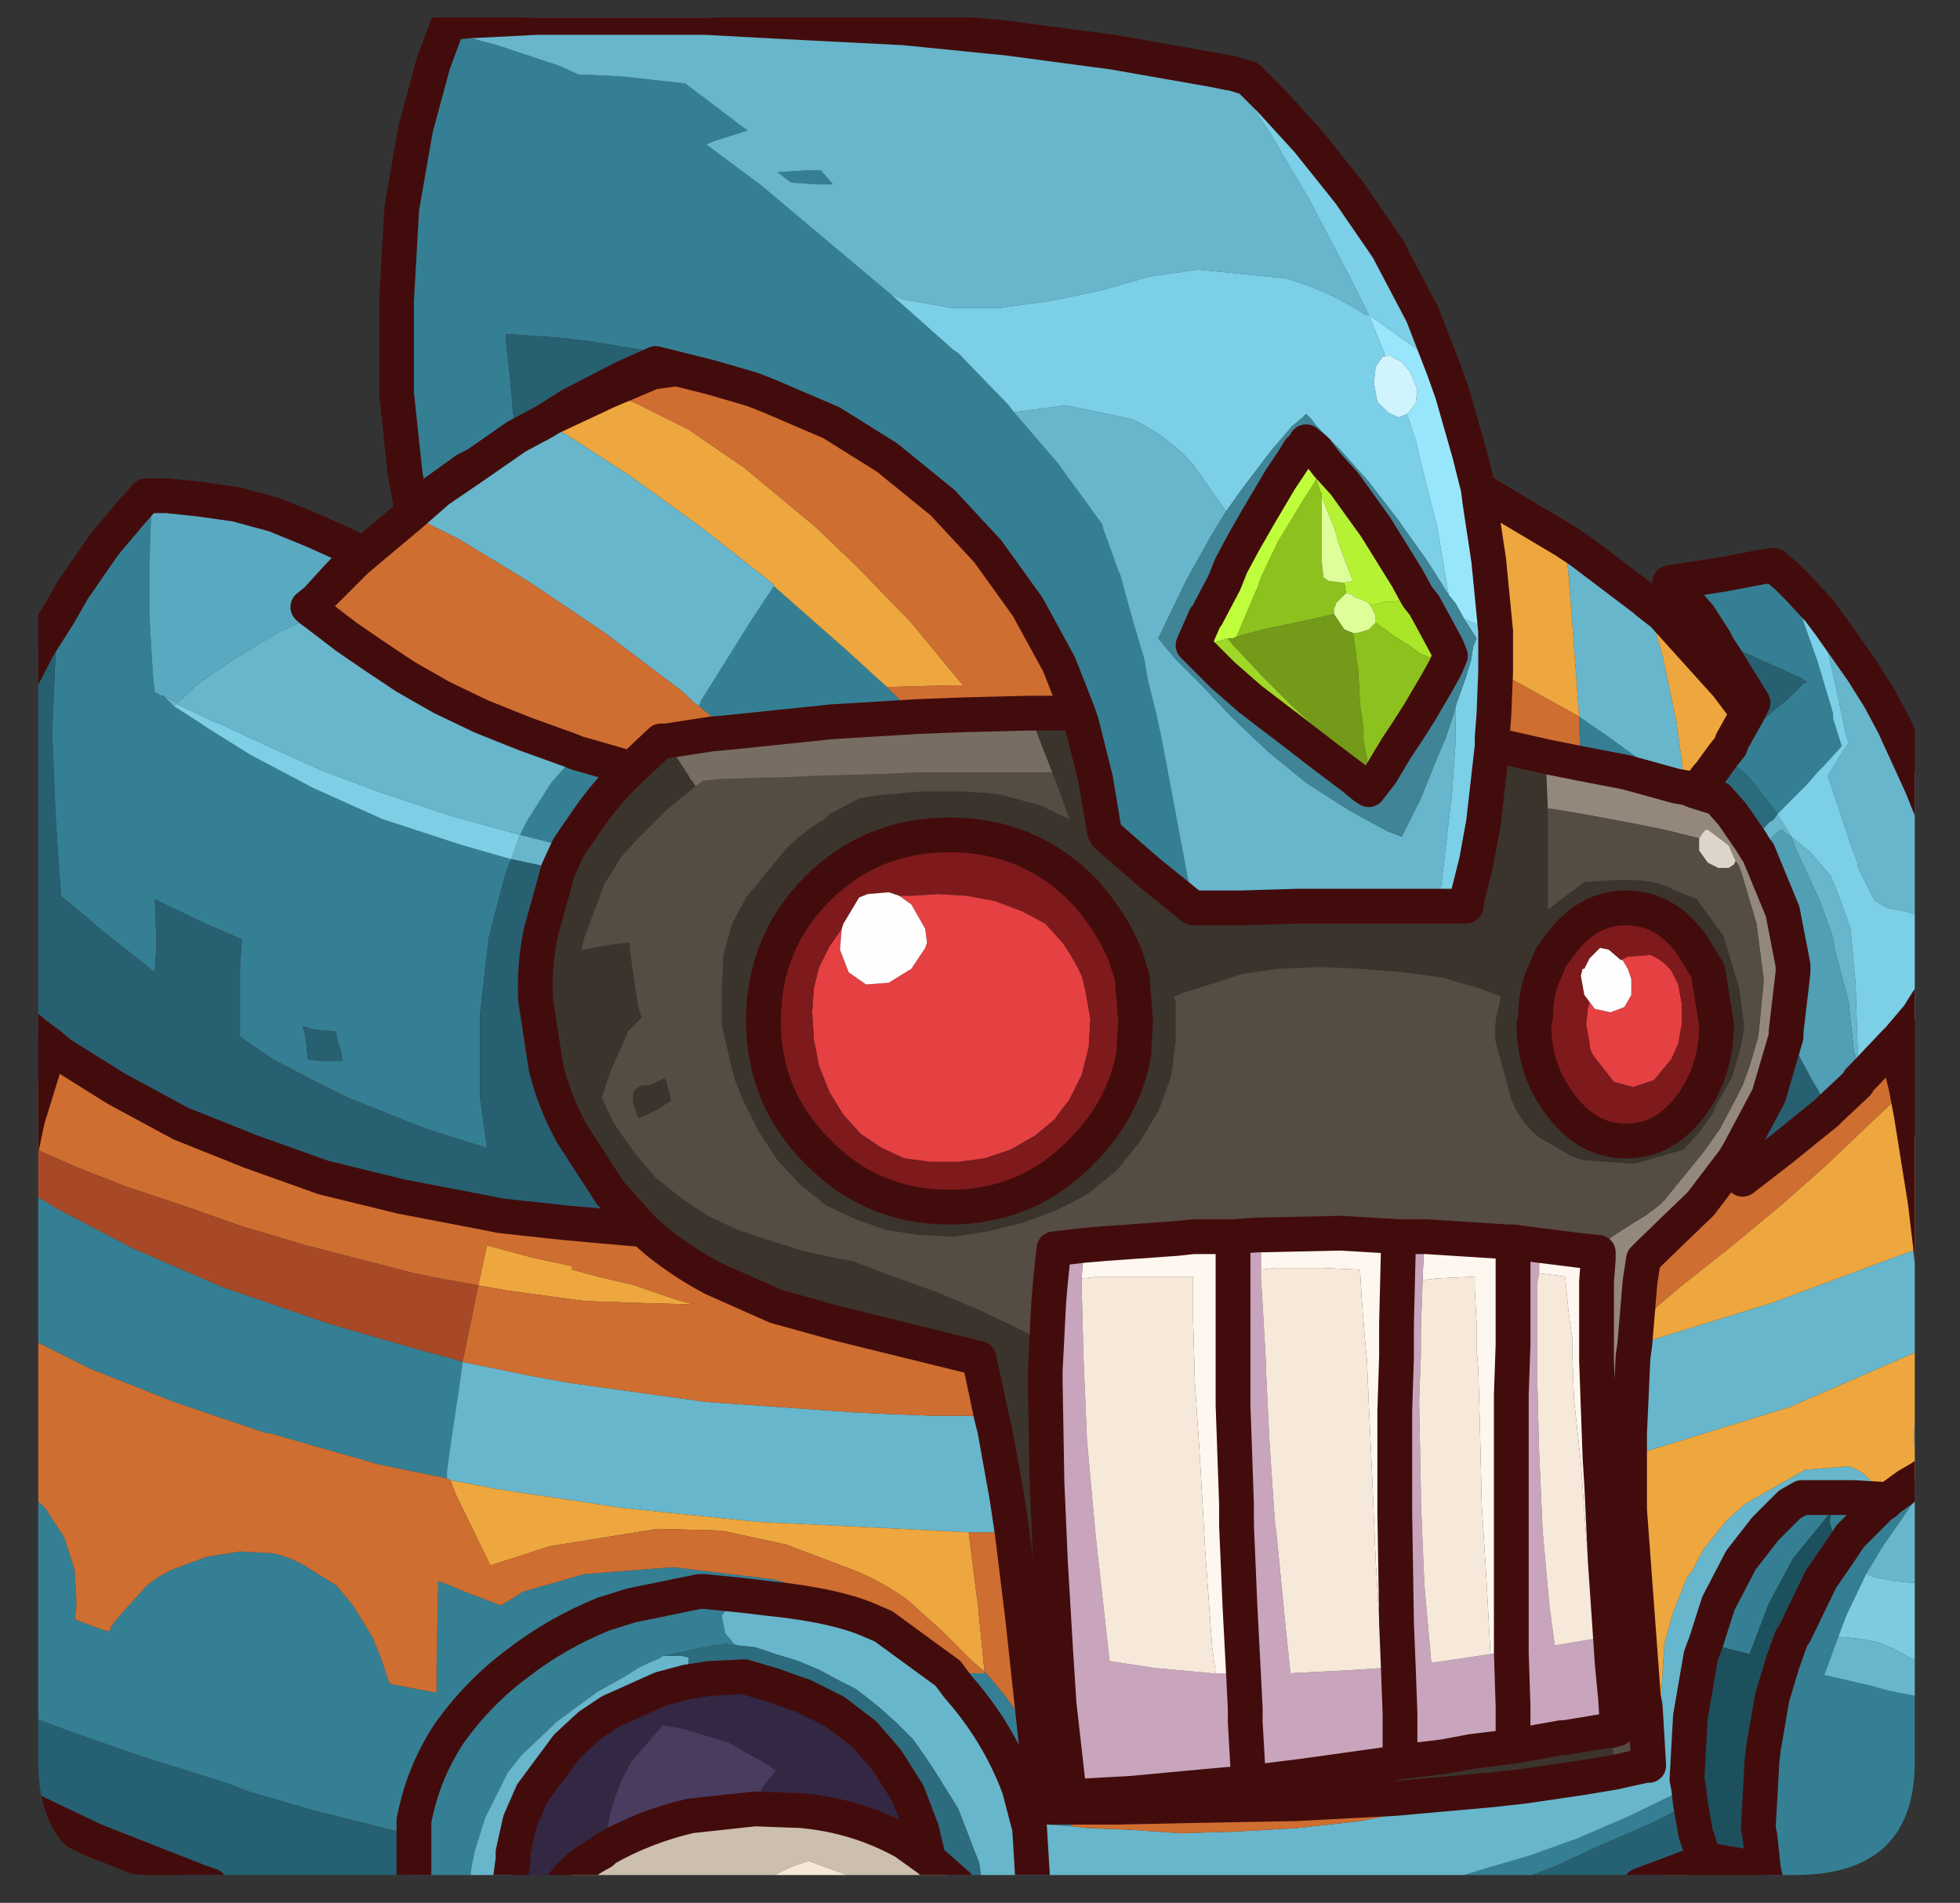 <?xml version="1.0" encoding="UTF-8" standalone="no"?>
<svg xmlns:ffdec="https://www.free-decompiler.com/flash" xmlns:xlink="http://www.w3.org/1999/xlink" ffdec:objectType="frame" height="54.7px" width="56.35px" xmlns="http://www.w3.org/2000/svg">
  <rect width="100%" height="100%" fill="#333333" stroke="none"/>
  <g transform="matrix(1.0, 0.0, 0.0, 1.0, 1.1, 0.5)">
    <clipPath id="clipPath0" transform="matrix(1.0, 0.0, 0.0, 1.0, 0.0, 0.0)">
      <path d="M50.5 0.0 Q53.95 0.0 53.95 3.3 L53.95 50.15 Q53.95 53.4 50.5 53.4 L3.3 53.4 Q0.0 53.4 0.0 50.15 L0.0 3.3 Q0.0 0.0 3.3 0.0 L50.5 0.0" fill="#000000" fill-rule="evenodd" stroke="none"/>
    </clipPath>
    <g clip-path="url(#clipPath0)">
      <use ffdec:characterId="2" height="54.7" transform="matrix(1.0, 0.0, 0.0, 1.0, -1.1, -0.5)" width="56.35" xlink:href="#shape1"/>
    </g>
    <use ffdec:characterId="3" height="53.4" transform="matrix(1.0, 0.0, 0.0, 1.0, 0.0, 0.0)" width="53.95" xlink:href="#shape2"/>
  </g>
  <defs>
    <g id="shape1" transform="matrix(1.0, 0.0, 0.0, 1.0, 1.1, 0.5)">
      <path d="M26.45 53.7 L24.05 53.7 23.95 53.65 22.15 53.0 Q21.6 53.15 21.1 53.45 L20.75 53.7 15.05 53.7 Q15.5 53.1 16.2 52.75 L16.3 52.65 Q17.45 52.0 18.75 51.7 L20.6 51.5 21.95 51.55 Q23.55 51.7 24.9 52.45 L25.6 52.95 26.45 53.7" fill="#cdc0af" fill-rule="evenodd" stroke="none"/>
      <path d="M24.05 53.7 L20.75 53.7 21.1 53.45 Q21.6 53.15 22.15 53.0 L23.95 53.65 24.05 53.7" fill="#f6e9d9" fill-rule="evenodd" stroke="none"/>
      <path d="M48.45 21.2 L48.65 20.95 48.7 20.85 49.4 20.35 50.05 19.8 50.3 19.6 50.75 19.15 50.85 19.1 50.7 19.0 49.15 18.3 48.2 17.9 47.75 17.2 47.05 16.4 46.9 16.25 48.5 16.0 49.55 15.8 49.9 15.75 50.3 16.1 50.6 16.95 51.15 18.5 51.6 20.0 51.6 20.15 51.85 20.95 51.35 21.5 51.15 21.7 50.85 22.05 50.6 22.3 50.0 22.9 49.9 22.75 49.2 21.85 48.5 21.25 48.45 21.2 M44.3 20.1 L45.1 20.65 47.1 22.1 45.65 21.7 44.35 21.45 44.3 20.3 44.3 20.1 M54.75 48.4 L54.75 49.65 54.55 51.25 54.65 52.95 54.75 53.35 54.75 53.7 49.7 53.7 49.7 53.65 49.6 53.25 49.5 52.3 49.45 52.05 49.55 50.25 49.55 50.2 49.6 49.75 49.85 48.3 50.15 47.3 50.4 46.6 50.5 46.45 51.25 44.9 51.8 44.1 51.75 44.05 51.5 43.25 51.55 42.95 50.45 44.3 49.75 45.6 49.2 47.05 48.6 46.9 47.95 46.7 48.3 45.6 48.95 44.35 49.65 43.45 50.35 42.75 50.7 42.55 51.65 42.55 51.6 42.6 51.55 42.95 51.85 42.55 52.2 42.55 53.05 42.6 53.2 42.6 53.75 42.2 54.1 42.0 Q54.3 41.85 54.45 41.8 L54.75 41.7 54.2 42.3 54.15 42.4 54.0 42.55 53.0 44.0 52.55 44.75 52.0 45.9 51.75 46.55 51.35 47.65 52.65 47.95 53.2 48.1 54.45 48.35 54.75 48.4 M42.1 53.7 L38.3 53.7 39.6 53.55 41.0 53.4 41.65 53.2 42.85 52.85 44.25 52.35 45.75 51.7 47.3 50.95 47.45 50.9 47.5 51.35 46.4 51.9 44.9 52.55 43.6 53.15 42.55 53.55 42.1 53.7 M12.4 53.7 L10.8 53.7 10.8 52.3 10.8 51.85 Q11.05 50.5 11.8 49.35 12.65 48.15 13.8 47.3 14.9 46.45 16.25 45.9 L17.05 45.65 19.0 45.25 19.1 45.25 19.15 45.25 19.1 45.25 19.0 45.25 17.05 45.65 16.25 45.9 Q14.9 46.45 13.8 47.3 12.65 48.15 11.8 49.35 11.05 50.5 10.8 51.85 L10.8 52.3 10.75 52.25 7.95 51.55 6.05 51.0 5.4 50.75 3.0 50.0 0.85 49.25 -0.6 48.7 -0.6 42.1 -0.55 42.15 0.2 42.85 0.75 43.7 1.05 44.65 1.1 45.6 1.05 46.05 1.85 46.35 2.05 46.4 2.1 46.25 2.25 46.05 3.1 45.1 Q3.45 44.8 3.9 44.6 L4.85 44.25 5.8 44.1 6.75 44.15 Q7.2 44.25 7.65 44.5 L8.45 45.0 8.55 45.05 9.05 45.65 9.6 46.55 9.85 47.15 10.1 47.9 10.6 48.0 11.4 48.15 11.45 48.15 11.45 47.85 11.45 47.4 11.5 44.95 11.9 45.1 12.25 45.25 13.3 45.65 13.95 45.25 15.7 44.75 18.25 44.55 21.15 44.9 22.55 45.3 23.8 45.95 24.3 46.25 23.95 46.1 Q22.95 45.65 21.0 45.45 L20.15 45.35 19.15 45.25 20.1 45.4 20.2 45.4 21.35 45.55 19.9 45.6 19.65 45.95 19.75 46.45 20.0 46.75 20.1 46.8 20.0 46.8 19.8 46.75 19.4 46.8 18.9 46.9 18.45 47.0 18.0 47.1 17.95 47.1 17.9 47.15 17.8 47.2 17.55 47.3 17.25 47.45 16.85 47.7 16.05 48.15 14.9 49.0 13.9 49.95 13.5 50.45 12.85 51.75 12.55 52.7 12.45 53.2 12.4 53.7 M-0.6 37.8 L-0.6 33.55 0.55 34.25 2.75 35.4 5.3 36.5 8.35 37.55 10.95 38.3 11.7 38.5 12.2 38.65 12.1 39.4 11.85 41.05 11.75 41.8 11.75 42.0 9.8 41.6 6.65 40.7 6.55 40.7 3.9 39.8 1.5 38.85 -0.6 37.8 M0.6 17.15 L1.0 16.45 1.9 15.15 2.7 14.2 3.1 13.75 3.3 13.75 3.25 14.1 3.2 15.6 3.2 17.3 3.3 18.95 3.35 19.35 3.35 19.4 3.55 19.5 3.6 19.5 3.9 19.8 4.6 20.25 4.9 20.45 6.1 21.2 7.9 22.15 9.9 23.05 12.2 23.8 13.6 24.2 13.45 24.55 12.95 26.45 12.7 28.65 12.7 31.05 12.9 32.5 11.15 31.95 8.9 31.05 7.8 30.5 6.75 29.95 5.8 29.3 5.8 28.75 5.8 28.35 5.8 27.35 5.85 26.55 5.85 26.5 4.8 26.05 3.35 25.35 3.4 26.65 3.35 27.45 3.1 27.25 1.65 26.1 1.55 26.0 0.65 25.25 0.65 25.2 0.5 23.0 0.4 20.55 0.5 18.25 0.6 17.15 M12.6 12.85 L12.3 13.0 11.05 13.9 10.75 14.2 10.55 13.15 10.3 10.8 10.3 8.15 10.45 5.5 10.85 3.2 11.35 1.35 11.7 0.4 13.2 0.8 15.0 1.4 15.55 1.65 15.85 1.65 16.8 1.7 18.6 1.9 19.2 2.35 20.25 3.15 20.4 3.25 19.45 3.55 19.2 3.65 20.75 4.8 24.5 7.95 26.3 9.55 26.45 9.65 27.9 11.15 28.05 11.35 29.3 12.8 30.5 14.45 30.6 14.6 30.6 14.65 31.05 15.9 31.1 16.0 31.5 17.45 31.8 18.45 31.85 18.75 31.9 19.05 32.15 20.05 32.3 20.75 32.45 21.55 33.2 25.55 33.2 25.6 31.9 24.55 30.7 23.5 30.65 23.4 30.4 21.9 30.0 20.3 29.9 20.0 29.35 18.6 28.45 16.95 27.3 15.35 26.0 13.95 24.4 12.65 22.8 11.65 21.05 10.9 20.55 10.7 20.6 10.5 20.65 10.35 20.5 10.35 19.6 10.05 19.2 9.95 18.65 9.8 17.65 9.6 16.7 9.45 15.8 9.3 14.9 9.2 14.15 9.15 13.5 9.1 13.45 9.1 13.45 9.35 13.55 10.25 13.65 11.35 13.75 12.0 13.75 12.05 12.6 12.85 M53.2 42.6 L53.1 42.7 52.95 42.8 52.1 43.65 51.8 44.1 52.1 43.65 52.95 42.8 53.1 42.7 53.2 42.6 M21.65 4.75 L21.25 4.45 22.05 4.4 22.5 4.4 22.85 4.8 22.4 4.8 21.65 4.75 M19.0 19.8 L19.05 19.65 20.55 17.25 21.15 16.35 23.25 18.2 24.4 19.25 25.25 20.1 22.8 20.25 19.9 20.55 19.0 19.8 M15.5 21.15 L16.55 21.45 17.05 21.6 Q16.35 22.25 15.8 23.05 L15.25 23.85 13.85 23.5 14.05 23.1 14.75 22.0 15.5 21.15 M7.95 29.1 L7.6 29.0 7.65 29.15 7.7 29.45 7.75 29.95 8.1 30.0 8.75 30.0 8.7 29.7 8.6 29.4 8.55 29.15 7.95 29.1 M26.15 47.6 L26.7 47.6 27.15 47.6 27.2 47.6 27.2 47.55 27.3 47.65 27.8 48.25 28.3 48.95 28.35 49.1 28.7 49.7 28.85 51.45 29.45 51.45 29.55 51.65 29.7 52.0 29.0 51.95 28.5 51.95 28.5 52.05 28.2 50.9 Q27.6 49.3 26.45 48.0 L26.15 47.6" fill="#358095" fill-rule="evenodd" stroke="none"/>
      <path d="M46.25 16.8 L46.7 18.35 47.1 20.25 47.3 21.75 47.4 22.15 47.1 22.1 45.1 20.65 44.3 20.1 44.15 18.05 44.0 16.1 43.9 15.05 44.35 15.35 46.2 16.75 46.25 16.8 M51.2 17.05 L51.5 17.45 52.45 18.8 52.95 19.6 53.35 20.35 54.15 22.1 54.75 23.6 54.75 26.8 54.6 26.45 54.15 25.85 53.7 25.7 53.15 25.6 52.8 25.4 52.3 24.4 52.3 24.3 52.15 23.9 51.75 22.7 51.45 21.8 51.85 21.15 52.05 20.85 51.95 20.55 51.95 20.5 51.8 19.8 51.65 19.1 51.5 18.45 51.4 17.9 51.2 17.05 M54.4 35.3 L54.5 36.35 54.6 38.05 54.15 38.3 50.35 39.95 46.3 41.2 46.2 41.25 45.75 41.4 45.75 40.7 45.85 38.5 45.9 38.15 46.2 38.05 46.45 38.0 49.85 36.95 53.75 35.5 54.4 35.3 M54.65 38.95 L54.65 40.25 54.7 40.3 54.75 40.4 54.75 41.7 54.75 45.0 54.35 45.0 53.85 45.0 53.35 44.95 52.85 44.85 52.55 44.75 53.0 44.0 54.0 42.55 54.15 42.4 54.2 42.3 54.75 41.7 54.45 41.8 Q54.3 41.85 54.1 42.0 L54.0 41.55 Q53.9 40.95 53.95 40.35 L54.15 39.45 54.55 39.0 54.65 38.95 M54.75 47.6 L54.75 48.4 54.45 48.35 53.2 48.1 52.65 47.95 51.35 47.65 51.75 46.55 52.3 46.6 52.85 46.7 53.35 46.9 53.8 47.15 53.85 47.15 54.2 47.35 54.3 47.4 54.7 47.55 54.75 47.6 M38.3 53.7 L28.6 53.7 27.15 53.7 27.05 53.05 26.45 51.5 25.8 50.45 25.5 50.0 25.15 49.5 24.7 49.05 24.2 48.6 23.7 48.2 23.5 48.05 23.1 47.85 22.45 47.5 21.85 47.25 21.2 47.05 20.6 46.85 20.1 46.8 20.0 46.75 19.75 46.45 19.65 45.95 19.9 45.6 21.35 45.55 20.2 45.4 20.1 45.4 19.15 45.25 20.15 45.35 21.0 45.45 Q22.95 45.65 23.95 46.1 L24.3 46.25 26.15 47.6 26.45 48.0 Q27.6 49.3 28.2 50.9 L28.5 52.05 28.5 51.95 29.0 51.95 29.7 52.0 30.15 52.05 31.4 52.1 32.85 52.2 34.45 52.15 36.2 52.05 38.0 51.85 39.8 51.5 41.65 51.1 41.85 51.05 42.7 50.85 44.4 50.6 45.3 50.45 46.2 50.25 46.3 50.25 46.2 48.55 46.4 48.5 46.65 48.45 46.65 48.35 46.75 46.75 47.0 45.85 47.4 44.85 47.55 44.65 47.9 44.0 48.55 43.2 49.05 42.75 49.3 42.6 50.8 41.75 52.05 41.65 Q52.55 41.8 52.85 42.3 L53.05 42.6 52.2 42.55 51.85 42.55 51.55 42.95 51.6 42.6 51.65 42.55 50.7 42.55 50.35 42.75 49.65 43.45 48.95 44.35 48.3 45.6 47.95 46.7 47.8 47.1 47.5 48.85 47.4 50.65 47.45 50.9 47.3 50.95 45.75 51.7 44.25 52.35 42.85 52.85 41.65 53.2 41.0 53.4 39.6 53.55 38.3 53.7 M13.55 53.7 L12.4 53.7 12.45 53.2 12.55 52.7 12.85 51.75 13.5 50.45 13.9 49.95 14.9 49.0 16.05 48.15 16.85 47.7 17.25 47.45 17.55 47.3 17.8 47.2 17.9 47.15 17.95 47.1 18.0 47.1 18.5 47.1 18.7 47.15 18.7 47.4 18.65 47.85 17.9 48.05 16.45 48.7 15.85 49.1 15.2 49.7 14.2 51.05 13.85 51.85 13.65 52.75 13.65 52.95 13.55 53.7 M10.7 14.3 L11.5 13.6 12.6 12.85 13.75 12.05 14.5 11.65 15.2 12.0 17.05 13.2 19.05 14.65 21.15 16.3 21.15 16.35 20.55 17.25 19.05 19.65 19.0 19.8 18.85 19.7 18.55 19.4 16.3 17.7 14.15 16.25 12.1 15.0 10.7 14.3 M11.7 0.4 L11.8 0.15 12.4 0.1 14.35 0.0 16.6 0.0 19.15 0.0 21.95 0.15 24.9 0.3 27.9 0.6 30.9 1.0 33.75 1.5 34.25 1.6 34.3 1.6 34.3 1.65 35.4 3.3 36.55 5.25 37.7 7.45 38.25 8.55 38.15 8.55 Q37.1 7.85 35.85 7.5 L33.35 7.25 31.95 7.45 30.55 7.85 29.1 8.15 27.65 8.35 26.25 8.35 24.85 8.1 24.5 7.95 20.75 4.8 19.2 3.65 19.45 3.55 20.4 3.25 20.25 3.15 19.2 2.35 18.6 1.9 16.8 1.7 15.85 1.65 15.55 1.65 15.0 1.4 13.2 0.8 11.7 0.4 M50.0 22.9 L50.4 23.55 50.95 24.0 51.55 24.7 51.55 24.75 51.65 24.95 52.0 25.9 52.1 26.2 52.25 27.8 52.3 29.45 52.35 30.25 52.35 30.55 52.3 30.65 52.25 29.85 52.2 29.75 52.05 28.3 51.65 26.8 51.6 26.45 51.2 25.35 50.55 23.95 50.4 23.55 50.1 23.35 49.75 23.65 49.6 23.8 49.4 23.95 49.25 23.7 49.4 23.55 49.75 23.15 49.9 23.05 50.0 22.9 M40.75 19.8 L40.75 20.8 40.65 22.25 40.35 24.85 40.25 25.55 40.0 25.55 38.1 25.55 38.05 25.55 37.8 25.55 36.2 25.55 34.55 25.6 33.25 25.6 33.2 25.6 33.2 25.55 32.45 21.55 32.3 20.75 32.15 20.05 31.9 19.05 31.85 18.75 31.8 18.45 31.5 17.45 31.1 16.0 31.05 15.9 30.6 14.65 30.6 14.6 30.5 14.45 29.3 12.8 28.05 11.35 29.55 11.15 31.45 11.55 Q32.5 12.05 33.2 12.85 L34.15 14.2 33.75 14.85 33.05 16.1 32.9 16.4 32.2 17.85 32.7 18.45 33.45 19.2 34.3 20.1 34.35 20.15 35.35 21.1 36.45 22.0 37.7 22.8 38.8 23.4 39.2 23.55 39.75 22.45 40.25 21.2 40.45 20.75 40.7 20.0 40.75 19.8 M51.85 42.55 L51.65 42.55 51.85 42.55 M21.65 4.75 L22.4 4.8 22.85 4.8 22.5 4.4 22.05 4.4 21.25 4.45 21.65 4.75 M3.6 19.5 L4.0 19.7 4.6 19.15 5.7 18.4 6.95 17.65 7.3 17.5 8.0 17.15 8.85 17.8 9.65 18.35 10.55 18.95 11.6 19.55 12.75 20.1 14.0 20.6 15.25 21.05 15.5 21.15 14.75 22.0 14.05 23.1 13.85 23.5 11.85 22.95 9.9 22.3 8.15 21.65 6.6 20.95 5.2 20.3 5.05 20.25 4.0 19.75 4.0 19.7 3.9 19.8 3.6 19.5 M13.6 24.2 L13.85 23.5 15.25 23.85 14.95 24.5 14.55 24.4 13.6 24.2 M12.2 38.65 L14.15 39.05 15.25 39.25 19.2 39.8 23.45 40.1 24.45 40.15 25.8 40.2 26.1 40.2 27.4 40.2 27.5 40.6 27.85 42.55 28.0 43.55 26.75 43.55 24.8 43.45 20.7 43.25 16.8 42.85 13.15 42.3 12.65 42.2 11.85 42.05 11.75 42.0 11.75 41.8 11.85 41.05 12.1 39.4 12.2 38.65 M28.6 53.7 L28.5 52.05 28.6 53.7" fill="#67b7cd" fill-rule="evenodd" stroke="none"/>
      <path d="M47.4 22.15 L47.3 21.75 47.1 20.25 46.7 18.35 46.25 16.8 46.7 17.15 48.55 19.2 49.15 20.0 48.7 20.8 48.65 20.95 48.45 21.2 48.05 21.75 48.0 21.8 47.65 22.25 47.4 22.15 M43.9 15.05 L44.0 16.1 44.15 18.05 44.3 20.1 42.5 19.1 41.9 18.75 41.9 18.2 41.9 17.65 41.7 15.6 41.45 13.95 41.4 13.55 41.55 13.65 43.9 15.05 M53.7 30.75 L53.85 31.55 54.25 34.05 54.4 35.3 53.75 35.5 49.85 36.95 46.45 38.0 46.2 38.05 46.5 37.1 46.55 37.05 47.2 36.5 48.65 35.35 50.1 34.15 51.4 33.0 52.5 31.95 53.4 31.1 53.7 30.75 M54.6 38.05 L54.6 38.45 54.65 38.95 54.55 39.0 54.15 39.45 53.95 40.35 Q53.9 40.95 54.0 41.55 L54.1 42.0 53.75 42.2 53.2 42.6 53.05 42.6 52.85 42.3 Q52.55 41.8 52.05 41.65 L50.8 41.75 49.3 42.6 49.05 42.75 48.55 43.2 47.9 44.0 47.55 44.65 47.4 44.85 47.0 45.85 46.75 46.75 46.65 48.35 46.65 48.45 46.4 48.5 46.3 46.15 46.2 43.0 46.2 41.25 46.3 41.2 50.35 39.95 54.15 38.3 54.6 38.05 M21.15 16.35 L21.15 16.3 19.05 14.65 17.05 13.2 15.2 12.0 14.5 11.65 14.75 11.5 16.35 10.75 17.2 11.1 18.7 11.85 20.3 12.95 22.35 14.65 23.55 15.8 25.1 17.4 26.5 19.1 26.6 19.2 26.2 19.2 24.4 19.25 23.25 18.2 21.15 16.35 M12.65 36.45 L12.9 35.3 14.2 35.65 15.35 35.9 15.35 36.0 16.1 36.2 17.15 36.45 18.3 36.85 18.85 37.0 17.15 36.95 15.7 36.9 15.35 36.85 13.5 36.6 12.65 36.45 M11.85 42.05 L12.65 42.2 13.15 42.3 16.8 42.85 20.7 43.25 24.8 43.45 26.75 43.55 26.95 45.15 27.0 45.5 27.2 47.5 27.2 47.55 26.85 47.25 26.0 46.4 25.0 45.5 Q24.25 44.95 23.35 44.6 L21.5 43.9 19.65 43.5 17.8 43.45 14.7 43.95 13.0 44.5 12.0 42.45 11.85 42.05" fill="#efa83e" fill-rule="evenodd" stroke="none"/>
      <path d="M50.3 16.1 L50.6 16.4 51.2 17.05 51.4 17.9 51.5 18.45 51.65 19.1 51.8 19.8 51.95 20.5 51.95 20.55 52.05 20.85 51.85 21.15 51.45 21.8 51.75 22.7 52.15 23.9 52.3 24.3 52.3 24.4 52.8 25.4 53.15 25.6 53.7 25.7 54.15 25.85 54.6 26.45 54.75 26.8 54.75 27.65 54.3 28.3 54.05 28.7 53.5 29.35 53.4 29.45 52.5 30.4 52.4 30.5 52.35 30.55 52.35 30.25 52.3 29.45 52.25 27.8 52.1 26.2 52.0 25.9 51.65 24.95 51.55 24.75 51.55 24.7 50.95 24.0 50.4 23.55 50.0 22.9 50.6 22.3 50.85 22.05 51.15 21.7 51.35 21.5 51.85 20.95 51.6 20.15 51.6 20.0 51.15 18.5 50.6 16.95 50.3 16.1 M34.3 1.6 L34.8 1.75 35.45 2.4 36.5 3.55 37.7 5.05 38.8 6.65 39.8 8.55 40.4 10.1 40.15 9.9 38.25 8.55 37.7 7.45 36.55 5.25 35.4 3.3 34.3 1.65 34.3 1.6 M41.9 17.65 L41.9 18.2 41.9 18.75 41.9 18.8 41.85 20.05 41.8 20.7 41.8 20.95 41.55 23.15 41.35 24.25 41.05 25.45 41.05 25.55 40.25 25.55 40.35 24.85 40.65 22.25 40.75 20.8 40.75 19.8 41.05 18.95 41.2 18.45 41.25 18.1 41.35 17.85 41.0 17.3 41.9 17.65 M34.15 14.2 L33.2 12.85 Q32.5 12.05 31.45 11.55 L29.55 11.15 28.05 11.35 27.9 11.15 26.45 9.65 26.3 9.55 24.5 7.95 24.85 8.1 26.25 8.35 27.65 8.35 29.1 8.15 30.55 7.85 31.95 7.45 33.35 7.25 35.85 7.5 Q37.1 7.85 38.15 8.55 L38.25 8.55 38.7 9.65 38.7 9.75 38.65 9.75 38.45 10.05 38.4 10.5 38.5 11.05 38.8 11.35 39.1 11.5 39.35 11.4 39.6 12.15 39.75 12.8 40.05 14.0 40.2 14.55 40.55 16.6 39.95 15.65 39.1 14.45 38.25 13.35 37.45 12.45 36.75 11.75 36.6 11.55 36.45 11.4 36.35 11.5 36.05 11.75 35.45 12.45 34.65 13.5 34.15 14.2" fill="#7bd0e7" fill-rule="evenodd" stroke="none"/>
      <path d="M48.65 20.95 L48.7 20.8 49.15 20.0 49.3 19.7 48.5 18.4 48.3 18.1 48.2 17.9 49.15 18.3 50.7 19.0 50.85 19.1 50.75 19.15 50.3 19.6 50.05 19.8 49.4 20.35 48.7 20.85 48.65 20.95 M0.35 29.55 L-0.05 29.25 -0.6 28.8 -0.6 19.25 0.0 18.1 0.6 17.15 0.5 18.25 0.4 20.55 0.5 23.0 0.65 25.2 0.65 25.25 1.55 26.0 1.65 26.1 3.1 27.25 3.35 27.45 3.4 26.65 3.35 25.35 4.8 26.05 5.85 26.5 5.85 26.55 5.8 27.35 5.8 28.35 5.8 28.75 5.8 29.3 6.75 29.95 7.8 30.5 8.9 31.05 11.15 31.95 12.9 32.5 12.7 31.05 12.7 28.65 12.95 26.45 13.45 24.55 13.6 24.2 14.55 24.4 14.95 24.5 14.45 26.3 Q14.25 27.25 14.3 28.25 L14.6 30.2 Q14.85 31.2 15.35 32.1 L16.45 33.8 17.4 34.85 15.15 34.65 13.3 34.45 12.8 34.35 10.45 33.9 8.2 33.35 6.1 32.6 4.1 31.8 2.25 30.8 0.65 29.8 0.35 29.55 M50.25 29.15 L51.0 30.55 51.5 31.4 51.4 31.5 50.1 32.55 49.0 33.4 48.75 32.85 48.9 32.6 49.75 31.0 50.25 29.3 50.25 29.15 M13.75 12.05 L13.75 12.0 13.65 11.35 13.55 10.25 13.45 9.35 13.45 9.1 13.5 9.1 14.15 9.15 14.9 9.2 15.8 9.3 16.7 9.45 17.65 9.6 18.65 9.8 19.2 9.95 19.6 10.05 20.5 10.35 20.65 10.35 20.6 10.5 20.55 10.7 19.35 10.35 18.35 10.1 17.75 9.95 16.85 10.35 15.3 11.15 14.75 11.5 14.5 11.65 13.75 12.05 M7.95 29.1 L8.55 29.15 8.6 29.4 8.7 29.7 8.75 30.0 8.1 30.0 7.75 29.95 7.7 29.45 7.65 29.15 7.6 29.0 7.95 29.1" fill="#276070" fill-rule="evenodd" stroke="none"/>
      <path d="M40.4 10.1 L40.65 10.8 41.15 12.55 41.3 13.15 41.4 13.55 41.45 13.95 41.7 15.6 41.9 17.65 41.0 17.3 40.75 16.85 40.55 16.6 40.2 14.55 40.05 14.0 39.75 12.8 39.6 12.15 39.35 11.4 39.4 11.35 39.6 11.1 39.65 10.7 39.45 10.2 39.2 9.9 38.9 9.75 38.9 9.7 38.7 9.75 38.7 9.65 38.25 8.55 40.15 9.9 40.4 10.1" fill="#98e7fc" fill-rule="evenodd" stroke="none"/>
      <path d="M40.55 16.6 L40.75 16.85 41.0 17.3 41.35 17.85 41.25 18.1 41.2 18.45 41.05 18.95 40.75 19.8 40.7 20.0 40.45 20.75 40.25 21.2 39.75 22.45 39.2 23.55 38.8 23.4 37.7 22.8 36.45 22.0 35.35 21.1 34.35 20.15 34.3 20.1 33.45 19.2 32.7 18.45 32.2 17.85 32.9 16.4 33.05 16.1 33.75 14.85 34.15 14.2 34.65 13.5 35.45 12.45 36.05 11.75 36.35 11.5 36.45 11.4 36.6 11.55 36.75 11.75 37.45 12.45 38.25 13.35 39.1 14.45 39.95 15.65 40.55 16.6 M40.45 18.7 L40.6 18.35 40.5 18.1 40.15 17.45 39.85 16.9 39.65 16.65 39.35 16.1 38.45 14.65 37.55 13.4 37.05 12.85 36.75 12.45 36.45 12.2 36.45 12.25 36.25 12.45 36.1 12.7 35.7 13.3 35.05 14.4 34.65 15.1 34.3 15.75 34.1 16.25 33.6 17.2 33.55 17.25 33.2 18.05 33.3 18.15 33.95 18.8 34.05 18.9 34.85 19.6 35.7 20.25 35.9 20.4 37.0 21.25 37.8 21.85 38.1 22.1 38.25 22.2 38.4 22.0 38.6 21.75 39.05 21.0 39.35 20.55 39.7 20.0 40.2 19.15 40.45 18.7" fill="#408598" fill-rule="evenodd" stroke="none"/>
      <path d="M39.65 16.65 L39.85 16.9 40.15 17.45 40.5 18.1 40.6 18.35 40.45 18.7 40.4 18.65 39.9 18.35 39.75 18.3 39.4 18.05 39.0 17.8 38.45 17.4 38.45 17.3 38.45 17.2 38.3 16.9 38.75 16.8 38.85 16.8 38.95 16.8 39.45 16.7 39.65 16.65" fill="#aae727" fill-rule="evenodd" stroke="none"/>
      <path d="M40.25 25.55 L41.05 25.55 41.05 25.45 41.35 24.25 41.55 23.15 41.8 20.95 42.25 21.0 43.35 21.25 43.35 21.5 43.4 22.75 43.4 23.5 43.4 24.9 43.4 25.1 43.4 25.65 44.45 24.85 44.5 24.85 45.3 24.8 45.95 24.8 46.4 24.85 46.9 25.0 46.95 25.05 47.05 25.1 47.7 25.35 47.75 25.45 48.45 26.4 48.9 27.9 49.05 29.0 48.95 29.6 48.7 30.45 48.25 31.25 48.15 31.5 47.75 32.05 47.3 32.55 45.9 32.95 45.8 32.95 44.4 32.85 44.1 32.75 43.15 32.2 Q42.6 31.75 42.35 31.1 L41.9 29.45 Q41.85 29.0 41.95 28.6 L42.05 28.15 41.4 27.9 40.35 27.6 39.25 27.45 38.05 27.35 36.85 27.3 35.65 27.35 34.6 27.5 32.9 28.05 32.65 28.15 32.7 28.3 32.7 29.4 32.6 30.25 32.55 30.5 32.2 31.45 31.65 32.35 31.0 33.15 30.2 33.8 29.85 34.0 29.25 34.3 28.3 34.65 27.3 34.9 26.3 35.05 25.3 35.0 24.35 34.85 23.5 34.55 22.65 34.15 21.9 33.55 21.25 32.85 20.7 32.0 20.25 31.1 20.05 30.6 19.9 30.05 19.65 28.95 19.65 27.95 19.7 26.95 19.95 26.05 20.35 25.3 21.5 23.9 Q22.0 23.4 22.6 23.05 L22.75 22.9 23.6 22.45 24.25 22.35 25.4 22.25 26.5 22.25 27.3 22.3 27.7 22.35 28.8 22.65 29.65 23.05 29.25 21.95 29.15 21.7 28.8 20.8 28.5 20.0 29.9 20.0 30.0 20.3 30.4 21.9 30.65 23.4 30.7 23.5 31.9 24.55 33.2 25.6 33.25 25.6 34.55 25.6 36.2 25.55 37.8 25.55 38.05 25.55 38.1 25.55 40.0 25.55 40.25 25.55 M18.9 22.1 L18.1 22.75 17.15 23.7 16.75 24.15 16.35 24.8 16.3 24.85 15.7 26.45 15.6 26.85 15.65 26.8 16.5 26.65 17.0 26.6 17.0 26.75 17.25 28.45 17.35 28.75 16.95 29.15 16.9 29.3 16.45 30.3 16.2 31.05 16.55 31.8 17.15 32.65 17.75 33.35 18.5 33.95 19.25 34.45 20.1 34.85 21.0 35.15 21.95 35.45 22.85 35.65 23.4 35.75 24.6 36.2 25.85 36.65 27.15 37.2 28.4 37.8 28.75 38.0 28.8 38.2 28.95 38.9 28.95 39.1 28.95 39.2 29.0 42.1 29.1 44.4 29.15 45.25 29.25 46.95 29.35 48.5 29.65 51.15 31.45 51.05 33.6 50.85 34.15 50.8 34.8 50.75 36.0 50.6 36.4 50.55 38.55 50.25 38.9 50.2 39.15 50.15 40.4 50.0 41.2 49.85 42.0 49.75 42.4 49.7 43.8 49.45 43.9 49.45 45.1 49.25 45.2 49.25 45.3 50.1 45.3 50.35 45.3 50.45 44.4 50.6 42.7 50.85 41.8 50.95 39.0 51.2 36.15 51.35 33.45 51.4 31.0 51.45 30.75 51.45 29.45 51.45 28.85 51.45 28.7 49.7 28.3 46.0 28.0 43.55 27.85 42.55 27.5 40.6 27.4 40.2 27.05 38.55 26.45 38.4 23.0 37.55 21.2 37.05 19.4 36.25 Q18.55 35.8 17.8 35.2 L17.4 34.85 16.45 33.8 15.35 32.1 Q14.85 31.2 14.6 30.2 L14.3 28.25 Q14.25 27.25 14.45 26.3 L14.95 24.5 15.25 23.85 15.8 23.05 Q16.35 22.25 17.05 21.6 L17.9 20.8 18.05 20.8 18.7 21.8 18.75 21.9 18.8 21.95 18.9 22.1 M48.0 27.4 L47.5 26.6 Q46.75 25.6 45.65 25.6 44.55 25.6 43.8 26.6 L43.5 27.0 43.35 27.35 Q43.05 27.95 43.05 28.7 L43.0 28.95 Q43.0 30.3 43.8 31.3 44.55 32.3 45.65 32.3 46.75 32.3 47.5 31.3 48.25 30.3 48.25 28.95 L48.0 27.4 M17.55 30.7 L18.0 30.5 18.05 30.55 18.2 31.15 17.85 31.35 17.8 31.4 17.25 31.65 17.1 31.2 17.1 30.9 Q17.2 30.75 17.4 30.7 L17.55 30.7 M31.5 29.65 L31.5 29.6 31.55 28.85 31.45 27.6 31.25 26.95 Q30.85 26.0 30.1 25.15 L30.0 25.05 Q28.45 23.5 26.2 23.5 23.95 23.5 22.4 25.05 20.85 26.6 20.85 28.85 20.85 31.05 22.4 32.6 23.95 34.2 26.2 34.2 28.45 34.2 30.0 32.6 31.2 31.4 31.5 29.8 L31.5 29.65" fill="#3a342d" fill-rule="evenodd" stroke="none"/>
      <path d="M47.4 22.15 L47.65 22.25 48.3 22.45 48.7 22.9 49.25 23.7 49.4 23.95 49.45 24.0 50.15 25.7 50.45 27.25 50.45 27.45 50.25 29.15 50.25 29.3 49.75 31.0 48.9 32.6 48.75 32.85 47.8 34.1 46.4 35.45 46.15 35.7 46.05 36.35 45.9 38.15 45.85 38.5 45.75 40.7 45.75 41.4 45.75 42.75 45.75 42.9 46.15 48.3 46.1 48.3 45.35 48.35 45.25 47.3 45.2 46.55 45.05 44.35 44.95 42.2 44.9 41.4 44.8 38.6 44.8 37.9 44.8 36.35 44.85 35.7 44.9 35.3 Q45.45 34.9 45.95 34.6 L46.2 34.45 46.6 34.15 46.75 34.0 47.85 32.65 48.35 31.95 48.4 31.85 48.85 31.0 49.0 30.7 49.2 30.15 49.45 29.3 49.6 27.8 49.6 27.6 49.4 26.05 49.0 24.7 48.9 24.4 48.8 24.25 48.75 24.15 48.6 23.8 48.0 23.35 Q47.9 23.35 47.85 23.45 L47.75 23.6 46.75 23.35 45.75 23.15 44.4 22.9 43.5 22.75 43.4 22.75 43.35 21.5 43.35 21.25 44.35 21.45 45.65 21.7 47.1 22.1 47.4 22.15" fill="#95897c" fill-rule="evenodd" stroke="none"/>
      <path d="M53.4 29.45 L53.5 29.95 53.7 30.75 53.4 31.1 52.5 31.95 51.4 33.0 50.1 34.15 48.65 35.35 47.2 36.5 46.55 37.05 46.5 37.1 46.2 38.05 45.9 38.15 46.05 36.35 46.15 35.7 46.4 35.45 47.8 34.1 48.75 32.85 49.0 33.4 50.1 32.55 51.4 31.5 51.5 31.4 52.3 30.65 52.35 30.55 52.4 30.5 52.5 30.4 53.4 29.45 M47.5 53.15 L47.25 53.7 46.05 53.7 46.3 53.6 46.85 53.4 47.5 53.15 M-0.6 42.1 L-0.6 37.8 1.5 38.85 3.9 39.8 6.55 40.7 6.65 40.7 9.8 41.6 11.75 42.0 11.85 42.05 12.0 42.45 13.0 44.5 14.7 43.95 17.8 43.45 19.65 43.5 21.5 43.9 23.35 44.6 Q24.25 44.95 25.0 45.5 L26.0 46.4 26.85 47.25 27.2 47.55 27.2 47.5 27.0 45.5 26.95 45.15 26.75 43.55 28.0 43.55 28.3 46.0 28.7 49.7 28.35 49.1 28.3 48.95 27.8 48.25 27.3 47.65 27.2 47.55 27.2 47.6 27.15 47.6 26.7 47.6 26.15 47.6 24.3 46.25 23.8 45.95 22.55 45.3 21.15 44.9 18.25 44.55 15.7 44.75 13.95 45.25 13.3 45.65 12.25 45.25 11.9 45.1 11.5 44.95 11.45 47.4 11.45 47.85 11.45 48.15 11.4 48.15 10.6 48.0 10.1 47.9 9.85 47.15 9.6 46.55 9.05 45.65 8.55 45.05 8.45 45.0 7.65 44.5 Q7.2 44.25 6.75 44.15 L5.8 44.1 4.85 44.25 3.9 44.6 Q3.45 44.8 3.1 45.1 L2.25 46.05 2.1 46.25 2.05 46.4 1.85 46.35 1.05 46.05 1.1 45.6 1.05 44.65 0.75 43.7 0.2 42.85 -0.55 42.15 -0.6 42.1 M-0.45 32.35 L-0.3 31.65 0.35 29.55 0.65 29.8 2.25 30.8 4.1 31.8 6.1 32.6 8.2 33.35 10.45 33.9 12.8 34.35 13.3 34.45 15.15 34.65 17.4 34.85 17.8 35.2 Q18.55 35.8 19.4 36.25 L21.2 37.05 23.0 37.55 26.45 38.4 27.05 38.55 27.4 40.2 26.1 40.2 25.8 40.2 24.45 40.15 23.45 40.1 19.2 39.8 15.25 39.25 14.15 39.05 12.2 38.65 12.65 36.45 11.55 36.25 10.8 36.1 9.65 35.8 7.7 35.3 5.85 34.75 4.15 34.15 2.5 33.6 1.1 33.05 -0.15 32.5 -0.45 32.35 M8.0 16.75 L9.15 15.6 10.7 14.3 12.1 15.0 14.15 16.25 16.3 17.7 18.55 19.4 18.85 19.7 19.0 19.8 19.9 20.55 19.35 20.6 18.05 20.8 17.9 20.8 17.05 21.6 16.55 21.45 15.5 21.15 15.25 21.05 14.0 20.6 12.75 20.1 11.6 19.55 10.55 18.95 9.65 18.35 8.85 17.8 8.0 17.15 7.8 17.0 8.0 16.75 8.0 17.15 8.0 16.75 M41.9 18.75 L42.5 19.1 44.3 20.1 44.3 20.3 44.35 21.45 43.35 21.25 42.25 21.0 41.8 20.95 41.8 20.7 41.85 20.05 41.9 18.8 41.9 18.75 M46.2 41.25 L46.2 43.0 46.3 46.15 46.4 48.5 46.2 48.55 46.15 48.3 45.75 42.9 45.75 42.75 45.75 41.4 46.2 41.25 M20.55 10.7 L21.05 10.9 22.8 11.65 24.4 12.65 26.0 13.95 27.3 15.35 28.45 16.95 29.35 18.6 29.9 20.0 28.5 20.0 26.55 20.05 25.25 20.1 24.4 19.25 26.2 19.2 26.6 19.2 26.5 19.1 25.1 17.4 23.55 15.8 22.35 14.65 20.3 12.95 18.7 11.85 17.2 11.1 16.35 10.75 17.65 10.2 18.35 10.1 19.35 10.35 20.55 10.7 M12.65 36.45 L13.5 36.6 15.35 36.85 15.7 36.9 17.15 36.95 18.85 37.0 18.3 36.85 17.15 36.45 16.1 36.2 15.35 36.0 15.35 35.9 14.2 35.65 12.9 35.3 12.65 36.45 M42.7 50.85 L41.85 51.05 41.65 51.1 39.8 51.5 38.0 51.85 36.2 52.05 34.45 52.15 32.85 52.2 31.4 52.1 30.15 52.05 29.7 52.0 29.55 51.65 29.45 51.45 30.75 51.45 31.0 51.45 33.45 51.4 36.15 51.35 39.0 51.2 41.8 50.95 42.7 50.85" fill="#d06e31" fill-rule="evenodd" stroke="none"/>
      <path d="M29.15 21.7 L29.25 21.95 29.65 23.05 28.8 22.65 27.7 22.35 27.3 22.3 26.5 22.25 25.4 22.25 24.25 22.35 23.6 22.45 22.75 22.9 22.6 23.05 Q22.0 23.4 21.5 23.9 L20.35 25.3 19.95 26.05 19.7 26.95 19.65 27.95 19.65 28.95 19.9 30.05 20.05 30.6 20.25 31.1 20.7 32.0 21.25 32.85 21.9 33.55 22.65 34.15 23.5 34.55 24.35 34.85 25.3 35.0 26.3 35.05 27.3 34.9 28.3 34.65 29.25 34.3 29.85 34.0 30.2 33.8 31.0 33.15 31.65 32.35 32.2 31.45 32.55 30.5 32.6 30.25 32.7 29.4 32.7 28.3 32.65 28.15 32.9 28.05 34.6 27.5 35.65 27.35 36.85 27.3 38.05 27.35 39.25 27.45 40.35 27.6 41.4 27.9 42.05 28.15 41.95 28.6 Q41.85 29.0 41.9 29.45 L42.35 31.1 Q42.6 31.75 43.15 32.2 L44.1 32.75 44.4 32.85 45.8 32.95 45.9 32.95 47.3 32.55 47.75 32.05 48.15 31.5 48.25 31.25 48.7 30.45 48.95 29.6 49.05 29.0 48.9 27.9 48.45 26.4 47.75 25.45 47.7 25.35 47.05 25.1 46.95 25.05 46.9 25.0 46.4 24.85 45.95 24.8 45.3 24.8 44.5 24.85 44.45 24.85 43.4 25.65 43.4 25.1 43.4 24.9 43.4 23.5 43.4 22.75 43.5 22.75 44.4 22.9 45.75 23.15 46.75 23.35 47.75 23.6 47.75 23.65 47.75 23.95 48.0 24.3 48.3 24.45 48.5 24.45 48.6 24.45 48.75 24.35 48.8 24.25 48.9 24.4 49.0 24.7 49.4 26.05 49.6 27.6 49.6 27.8 49.45 29.3 49.2 30.15 49.0 30.7 48.85 31.0 48.4 31.85 48.35 31.95 47.85 32.65 46.75 34.0 46.6 34.15 46.2 34.45 45.95 34.6 Q45.45 34.9 44.9 35.3 L44.85 35.7 44.85 35.5 44.35 35.45 43.15 35.3 42.4 35.2 42.25 35.2 39.9 35.05 39.85 35.05 39.15 35.05 37.45 34.95 35.15 35.0 35.05 35.0 34.35 35.05 33.2 35.05 32.75 35.1 30.65 35.25 30.05 35.3 29.2 35.4 29.1 36.35 29.05 36.95 28.95 38.9 28.8 38.2 28.75 38.0 28.4 37.8 27.15 37.2 25.85 36.65 24.6 36.2 23.4 35.75 22.85 35.65 21.95 35.45 21.0 35.15 20.1 34.85 19.25 34.45 18.5 33.95 17.75 33.35 17.15 32.65 16.55 31.8 16.2 31.05 16.45 30.3 16.9 29.3 16.95 29.15 17.35 28.75 17.25 28.45 17.0 26.75 17.0 26.6 16.5 26.65 15.65 26.8 15.6 26.85 15.7 26.45 16.3 24.85 16.35 24.8 16.75 24.15 17.15 23.7 18.1 22.75 18.9 22.1 19.1 21.95 19.5 21.9 20.9 21.85 21.3 21.85 22.45 21.8 24.25 21.75 25.4 21.7 26.3 21.7 26.75 21.7 28.5 21.7 29.15 21.7 M45.35 48.35 L46.1 48.3 46.15 48.3 46.2 48.55 46.3 50.25 46.2 50.25 45.3 50.45 45.3 50.35 45.3 50.1 45.2 49.25 45.4 49.2 45.35 48.35 M17.55 30.7 L17.4 30.7 Q17.2 30.75 17.1 30.9 L17.1 31.2 17.25 31.65 17.8 31.4 17.85 31.35 18.2 31.15 18.05 30.55 18.0 30.5 17.55 30.7" fill="#554c43" fill-rule="evenodd" stroke="none"/>
      <path d="M47.65 22.25 L48.0 21.8 48.05 21.75 48.45 21.2 48.5 21.25 49.2 21.85 49.9 22.75 50.0 22.9 49.9 23.05 49.75 23.15 49.4 23.55 49.25 23.7 48.7 22.9 48.3 22.45 47.65 22.25" fill="#2a6c7e" fill-rule="evenodd" stroke="none"/>
      <path d="M48.8 24.25 L48.75 24.35 48.6 24.45 48.5 24.45 48.3 24.45 48.0 24.3 47.75 23.95 47.75 23.65 47.75 23.6 47.85 23.45 Q47.9 23.35 48.0 23.35 L48.6 23.8 48.75 24.15 48.8 24.25" fill="#ded5cb" fill-rule="evenodd" stroke="none"/>
      <path d="M49.4 23.95 L49.6 23.8 49.75 23.65 50.1 23.35 50.4 23.55 50.55 23.95 51.2 25.35 51.6 26.45 51.65 26.8 52.05 28.3 52.2 29.75 52.25 29.85 52.3 30.65 51.5 31.4 51.0 30.55 50.25 29.15 50.45 27.45 50.45 27.25 50.15 25.7 49.45 24.0 49.4 23.95" fill="#50a0b6" fill-rule="evenodd" stroke="none"/>
      <path d="M44.6 28.3 L44.75 28.5 45.2 28.6 45.6 28.45 45.8 28.1 45.8 27.65 45.7 27.35 45.55 27.1 45.5 27.1 45.7 27.0 46.35 26.95 Q46.7 27.1 46.9 27.35 L46.95 27.4 47.15 27.8 47.25 28.35 47.25 28.95 47.15 29.5 46.95 29.95 46.45 30.55 45.85 30.75 45.3 30.6 44.75 29.9 Q44.6 29.7 44.6 29.5 L44.5 28.95 44.55 28.5 44.6 28.3 M24.75 25.25 L25.1 25.25 25.85 25.2 26.7 25.25 27.5 25.4 28.3 25.7 28.95 26.05 29.45 26.6 29.65 26.9 29.85 27.25 30.0 27.55 30.1 27.95 30.25 28.8 30.2 29.6 30.0 30.4 29.65 31.1 29.2 31.7 28.65 32.15 27.95 32.55 27.2 32.8 26.45 32.9 25.65 32.9 24.9 32.8 24.25 32.5 23.65 32.1 23.15 31.55 22.75 30.9 22.45 30.15 22.3 29.4 22.25 28.6 22.3 27.9 22.45 27.3 22.75 26.7 23.1 26.2 23.05 26.8 23.3 27.45 23.8 27.8 24.45 27.75 25.1 27.35 25.5 26.75 25.55 26.6 25.5 26.2 25.1 25.5 24.75 25.25" fill="#e64042" fill-rule="evenodd" stroke="none"/>
      <path d="M44.6 28.3 L44.55 28.5 44.5 28.95 44.6 29.5 Q44.6 29.7 44.75 29.9 L45.3 30.6 45.85 30.75 46.45 30.55 46.95 29.95 47.15 29.5 47.25 28.95 47.25 28.35 47.15 27.8 46.95 27.4 46.9 27.35 Q46.7 27.1 46.35 26.95 L45.7 27.0 45.5 27.1 45.15 26.8 44.9 26.75 44.6 27.05 44.45 27.35 44.4 27.35 44.35 27.55 44.45 28.1 44.6 28.3 M48.0 27.4 L48.25 28.95 Q48.25 30.3 47.5 31.3 46.75 32.3 45.65 32.3 44.55 32.3 43.8 31.3 43.0 30.3 43.0 28.95 L43.05 28.7 Q43.05 27.95 43.35 27.35 L43.5 27.0 43.8 26.6 Q44.55 25.6 45.65 25.6 46.75 25.6 47.5 26.6 L48.0 27.4 M31.5 29.8 Q31.2 31.4 30.0 32.6 28.45 34.2 26.2 34.2 23.95 34.2 22.4 32.6 20.85 31.05 20.85 28.85 20.85 26.6 22.4 25.05 23.95 23.5 26.2 23.5 28.45 23.5 30.0 25.05 L30.1 25.15 Q30.85 26.0 31.25 26.95 L31.45 27.6 31.55 28.85 31.5 29.6 31.5 29.65 31.5 29.8 M23.1 26.2 L22.75 26.7 22.45 27.3 22.3 27.9 22.25 28.6 22.3 29.4 22.45 30.15 22.75 30.9 23.15 31.55 23.65 32.1 24.25 32.5 24.9 32.8 25.65 32.9 26.45 32.9 27.2 32.8 27.95 32.55 28.65 32.15 29.2 31.7 29.65 31.1 30.0 30.4 30.2 29.6 30.25 28.8 30.1 27.95 30.0 27.55 29.85 27.25 29.65 26.9 29.45 26.6 28.95 26.05 28.3 25.7 27.5 25.4 26.7 25.25 25.85 25.2 25.1 25.25 24.75 25.25 24.45 25.15 23.85 25.2 23.6 25.3 23.15 26.05 23.1 26.2" fill="#7e1a1b" fill-rule="evenodd" stroke="none"/>
      <path d="M45.5 27.1 L45.55 27.1 45.7 27.35 45.8 27.65 45.8 28.1 45.6 28.45 45.2 28.6 44.75 28.5 44.6 28.3 44.45 28.1 44.35 27.55 44.4 27.35 44.45 27.35 44.6 27.05 44.9 26.75 45.15 26.8 45.5 27.1 M24.75 25.25 L25.1 25.5 25.5 26.2 25.55 26.6 25.5 26.75 25.1 27.35 24.45 27.75 23.8 27.8 23.3 27.45 23.05 26.8 23.1 26.2 23.15 26.05 23.6 25.3 23.85 25.2 24.45 25.15 24.75 25.25" fill="#ffffff" fill-rule="evenodd" stroke="none"/>
      <path d="M30.05 35.3 L30.65 35.25 32.75 35.1 33.2 35.05 34.35 35.05 34.35 35.5 34.35 36.15 34.35 37.45 34.35 39.05 34.35 39.9 34.45 42.75 34.45 43.35 34.55 45.7 34.65 47.6 33.85 47.6 33.75 46.85 33.55 44.1 33.4 41.45 33.25 39.2 33.25 39.15 33.2 37.4 33.2 36.25 33.2 36.2 32.4 36.2 31.45 36.2 30.5 36.2 30.0 36.25 30.05 35.3 M35.15 35.0 L37.45 34.95 39.15 35.05 39.1 35.5 39.05 37.55 39.05 38.5 39.0 40.05 39.0 42.75 39.0 43.0 39.05 46.15 39.1 47.4 38.65 47.45 38.6 46.85 38.45 44.35 38.35 41.95 38.25 39.8 38.2 38.6 38.15 38.1 38.05 36.85 38.0 36.0 36.95 35.95 35.55 35.95 35.15 36.0 35.15 35.8 35.15 35.0 M39.85 35.05 L39.9 35.05 42.25 35.2 42.4 35.2 42.4 37.0 42.4 38.15 42.35 39.6 42.35 42.45 42.35 42.7 42.35 45.85 42.35 47.0 41.75 47.05 41.65 45.15 41.5 42.75 41.45 40.6 41.4 38.85 41.35 38.25 41.35 37.5 41.3 36.6 41.3 36.2 40.2 36.25 39.8 36.3 39.8 36.25 39.85 35.2 39.85 35.05 M43.15 35.3 L44.35 35.45 44.85 35.5 44.85 35.7 44.8 36.35 44.8 37.9 44.8 38.6 44.9 41.4 44.95 42.2 45.05 44.35 45.2 46.55 44.9 46.6 44.8 46.6 44.7 45.7 44.5 43.65 44.35 41.55 44.15 39.7 44.1 38.25 44.1 37.95 44.0 37.25 43.9 36.2 43.15 36.1 43.15 35.3" fill="#fff8f0" fill-rule="evenodd" stroke="none"/>
      <path d="M28.95 38.9 L29.05 36.95 29.1 36.35 29.2 35.4 30.05 35.3 30.0 36.25 30.0 36.6 30.05 38.5 30.15 40.9 30.4 43.65 30.45 44.1 30.7 46.35 30.8 47.25 32.1 47.45 33.75 47.6 33.85 47.6 34.65 47.6 34.55 45.7 34.45 43.35 34.45 42.75 34.35 39.9 34.35 39.05 34.35 37.45 34.35 36.15 34.35 35.5 34.35 35.05 35.05 35.0 35.15 35.0 35.15 35.8 35.15 36.0 35.15 36.2 35.2 37.0 35.3 38.75 35.3 38.95 35.4 41.0 35.55 43.2 35.6 43.6 35.85 46.15 36.0 47.6 37.9 47.5 38.65 47.45 39.1 47.4 39.05 46.15 39.0 43.0 39.0 42.75 39.0 40.05 39.05 38.5 39.05 37.55 39.1 35.5 39.15 35.05 39.85 35.05 39.85 35.2 39.8 36.25 39.8 36.3 39.75 37.75 39.75 38.45 39.7 39.8 39.75 42.35 39.75 42.65 39.85 45.05 40.05 47.3 40.4 47.25 41.75 47.05 42.35 47.0 42.35 45.85 42.35 42.7 42.35 42.45 42.35 39.6 42.4 38.15 42.4 37.0 42.4 35.2 43.15 35.3 43.15 36.1 43.1 36.35 43.1 37.6 43.1 38.05 43.1 39.25 43.15 41.25 43.2 42.35 43.25 43.5 43.45 45.7 43.6 46.8 44.8 46.6 44.9 46.6 45.2 46.55 45.25 47.3 45.35 48.35 45.4 49.2 45.2 49.25 45.1 49.25 43.9 49.45 43.8 49.45 42.4 49.7 42.0 49.75 41.2 49.85 40.4 50.0 39.15 50.15 38.9 50.2 38.55 50.25 36.4 50.55 36.0 50.6 34.8 50.75 34.15 50.8 33.6 50.85 31.45 51.05 29.65 51.15 29.35 48.5 29.25 46.95 29.15 45.25 29.1 44.4 29.0 42.1 28.95 39.2 28.95 39.1 28.95 38.9 M42.35 47.0 L42.4 48.55 42.4 48.8 42.4 49.7 42.4 48.8 42.4 48.55 42.35 47.0 M39.15 50.15 L39.15 49.15 39.15 48.75 39.1 47.4 39.15 48.75 39.15 49.15 39.15 50.15 M34.8 50.75 L34.7 49.0 34.7 48.6 34.65 47.6 34.7 48.6 34.7 49.0 34.8 50.75" fill="#c9a6bd" fill-rule="evenodd" stroke="none"/>
      <path d="M39.8 36.3 L40.2 36.25 41.3 36.2 41.3 36.6 41.35 37.5 41.35 38.25 41.4 38.85 41.45 40.6 41.5 42.75 41.65 45.15 41.75 47.05 40.4 47.25 40.05 47.3 39.85 45.05 39.75 42.65 39.75 42.35 39.7 39.8 39.75 38.45 39.75 37.75 39.8 36.3 M43.15 36.1 L43.9 36.2 44.0 37.25 44.1 37.95 44.1 38.25 44.15 39.7 44.35 41.55 44.5 43.65 44.7 45.7 44.8 46.6 43.6 46.8 43.45 45.7 43.25 43.5 43.2 42.35 43.15 41.25 43.1 39.25 43.1 38.05 43.1 37.6 43.1 36.35 43.15 36.1 M30.0 36.25 L30.5 36.2 31.45 36.2 32.4 36.2 33.2 36.2 33.2 36.25 33.2 37.4 33.25 39.15 33.25 39.2 33.4 41.45 33.55 44.1 33.75 46.85 33.85 47.6 33.75 47.6 32.1 47.45 30.8 47.25 30.7 46.35 30.45 44.1 30.4 43.65 30.15 40.9 30.05 38.5 30.0 36.6 30.0 36.25 M35.15 36.0 L35.55 35.95 36.95 35.95 38.0 36.0 38.05 36.85 38.15 38.1 38.2 38.6 38.25 39.8 38.35 41.95 38.45 44.35 38.6 46.85 38.65 47.45 37.9 47.5 36.0 47.6 35.85 46.15 35.6 43.6 35.55 43.2 35.4 41.0 35.3 38.95 35.3 38.75 35.2 37.0 35.15 36.2 35.15 36.0" fill="#f7eada" fill-rule="evenodd" stroke="none"/>
      <path d="M49.6 53.25 L49.05 53.15 47.9 52.95 47.65 52.2 47.5 51.35 47.45 50.9 47.4 50.65 47.5 48.85 47.8 47.1 47.95 46.7 48.6 46.9 49.2 47.05 49.75 45.6 50.45 44.3 51.55 42.95 51.5 43.25 51.75 44.05 51.8 44.1 51.25 44.9 50.5 46.45 50.4 46.6 50.15 47.3 49.85 48.3 49.6 49.75 49.55 50.2 49.55 50.25 49.45 52.05 49.5 52.3 49.6 53.25" fill="#1d505d" fill-rule="evenodd" stroke="none"/>
      <path d="M54.75 49.65 L54.75 53.35 54.65 52.95 54.55 51.25 54.75 49.65" fill="#88dcf3" fill-rule="evenodd" stroke="none"/>
      <path d="M54.75 45.0 L54.75 47.6 54.7 47.55 54.3 47.4 54.2 47.35 53.85 47.15 53.8 47.15 53.35 46.9 52.85 46.7 52.3 46.6 51.75 46.55 52.0 45.9 52.55 44.75 52.85 44.85 53.35 44.95 53.85 45.0 54.35 45.0 54.75 45.0" fill="#7ccce2" fill-rule="evenodd" stroke="none"/>
      <path d="M15.05 53.7 L13.55 53.7 13.65 52.95 13.65 52.75 13.85 51.85 14.2 51.05 15.2 49.7 15.85 49.1 16.45 48.7 17.9 48.05 18.65 47.85 19.3 47.75 20.3 47.7 21.15 47.95 21.7 48.15 21.85 48.2 22.0 48.25 22.9 48.7 23.75 49.35 24.4 50.1 25.0 51.05 25.4 52.1 25.6 52.95 24.9 52.45 Q23.55 51.7 21.95 51.55 L20.6 51.5 20.8 50.9 21.2 50.4 21.0 50.25 19.85 49.6 18.7 49.25 18.55 49.2 17.95 49.1 17.05 50.15 Q16.5 51.1 16.35 52.15 L16.3 52.65 16.2 52.75 Q15.5 53.1 15.05 53.7" fill="#332743" fill-rule="evenodd" stroke="none"/>
      <path d="M16.3 52.65 L16.35 52.15 Q16.5 51.1 17.05 50.15 L17.95 49.1 18.55 49.2 18.7 49.25 19.85 49.6 21.0 50.25 21.2 50.4 20.8 50.9 20.6 51.5 18.75 51.7 Q17.45 52.0 16.3 52.65" fill="#4a3c5f" fill-rule="evenodd" stroke="none"/>
      <path d="M39.65 16.65 L39.45 16.7 38.95 16.8 38.85 16.8 38.75 16.8 38.3 16.9 38.25 16.85 38.2 16.8 37.95 16.7 37.8 16.65 37.8 16.6 37.6 16.55 37.55 16.25 37.8 16.2 37.6 15.7 37.4 15.15 37.25 14.65 36.9 13.8 36.9 13.7 36.85 13.6 36.75 13.3 36.75 13.25 36.55 12.65 36.45 12.25 36.45 12.2 36.75 12.45 37.05 12.85 37.55 13.4 38.45 14.65 39.35 16.1 39.65 16.65" fill="#b6f333" fill-rule="evenodd" stroke="none"/>
      <path d="M39.35 11.4 L39.1 11.5 38.8 11.35 38.5 11.05 38.4 10.5 38.45 10.05 38.65 9.75 38.7 9.75 38.9 9.7 38.9 9.75 39.2 9.9 39.45 10.2 39.65 10.7 39.6 11.1 39.4 11.35 39.35 11.4" fill="#d0f5ff" fill-rule="evenodd" stroke="none"/>
      <path d="M29.15 21.7 L28.5 21.7 26.75 21.7 26.3 21.7 25.4 21.7 24.25 21.75 22.45 21.8 21.3 21.85 20.9 21.85 19.5 21.9 19.1 21.95 18.9 22.1 18.8 21.95 18.75 21.9 18.7 21.8 18.05 20.8 19.35 20.6 19.9 20.55 22.8 20.25 25.25 20.1 26.55 20.05 28.5 20.0 28.8 20.8 29.15 21.7" fill="#776d63" fill-rule="evenodd" stroke="none"/>
      <path d="M38.45 17.4 L39.0 17.8 39.4 18.05 39.75 18.3 39.9 18.35 40.4 18.65 40.45 18.7 40.2 19.15 39.7 20.0 39.35 20.55 39.05 21.0 38.6 21.75 38.4 22.0 38.25 22.2 38.25 21.9 38.2 21.5 38.2 21.3 38.1 20.8 38.1 20.45 38.0 19.75 37.95 18.8 37.85 18.05 37.8 17.7 37.9 17.7 38.25 17.6 38.4 17.45 38.45 17.4 M36.9 13.8 L36.9 13.85 36.9 14.6 36.9 15.1 36.9 15.65 36.95 16.1 37.1 16.2 37.5 16.25 37.55 16.25 37.6 16.55 37.5 16.65 37.3 16.85 37.3 16.9 37.25 17.0 37.25 17.15 37.05 17.2 36.15 17.4 35.2 17.6 34.45 17.8 35.0 16.5 35.05 16.4 35.15 16.1 35.65 15.05 36.35 13.9 36.7 13.35 36.75 13.25 36.75 13.3 36.85 13.6 36.9 13.7 36.9 13.8" fill="#8ec21e" fill-rule="evenodd" stroke="none"/>
      <path d="M38.3 16.9 L38.45 17.2 38.45 17.3 38.45 17.4 38.4 17.45 38.25 17.6 37.9 17.7 37.8 17.7 37.55 17.6 37.25 17.15 37.25 17.0 37.3 16.9 37.3 16.85 37.5 16.65 37.6 16.55 37.8 16.6 37.8 16.65 37.95 16.7 38.2 16.8 38.25 16.85 38.3 16.9 M37.55 16.25 L37.5 16.25 37.1 16.2 36.95 16.1 36.9 15.65 36.9 15.1 36.9 14.6 36.9 13.85 36.9 13.8 37.25 14.65 37.4 15.15 37.6 15.7 37.8 16.2 37.55 16.25" fill="#dfff9a" fill-rule="evenodd" stroke="none"/>
      <path d="M33.3 18.15 L33.2 18.05 33.55 17.25 33.6 17.2 34.1 16.25 34.3 15.75 34.65 15.1 35.05 14.4 35.7 13.3 36.1 12.7 36.25 12.45 36.45 12.25 36.55 12.65 36.75 13.25 36.7 13.35 36.35 13.9 35.65 15.05 35.15 16.1 35.05 16.4 35.0 16.5 34.45 17.8 34.35 17.85 34.2 17.85 33.55 18.05 33.3 18.15" fill="#c0ff3a" fill-rule="evenodd" stroke="none"/>
      <path d="M34.45 17.8 L35.2 17.6 36.15 17.4 37.05 17.2 37.25 17.15 37.55 17.6 37.8 17.7 37.85 18.05 37.95 18.8 38.0 19.75 38.1 20.45 38.1 20.8 38.2 21.3 38.2 21.5 38.1 21.45 38.05 21.4 37.0 20.65 36.6 20.3 36.05 19.8 35.2 18.95 34.5 18.2 34.35 18.05 34.2 17.85 34.35 17.85 34.45 17.8" fill="#739c19" fill-rule="evenodd" stroke="none"/>
      <path d="M38.25 22.2 L38.1 22.1 37.8 21.85 37.0 21.25 35.9 20.4 35.7 20.25 34.85 19.6 34.05 18.9 33.95 18.8 33.3 18.15 33.55 18.05 34.2 17.85 34.35 18.05 34.5 18.2 35.2 18.95 36.05 19.8 36.6 20.3 37.0 20.65 38.05 21.4 38.1 21.45 38.2 21.5 38.25 21.9 38.25 22.2" fill="#a1d927" fill-rule="evenodd" stroke="none"/>
      <path d="M3.3 13.75 L3.7 13.75 4.65 13.85 5.7 14.0 6.8 14.3 7.9 14.75 8.9 15.2 9.25 15.4 8.5 16.2 8.0 16.75 7.75 16.95 7.8 17.0 8.0 17.15 7.3 17.5 6.95 17.65 5.7 18.4 4.6 19.15 4.0 19.7 3.6 19.5 3.55 19.5 3.35 19.4 3.35 19.35 3.3 18.95 3.2 17.3 3.2 15.6 3.25 14.1 3.3 13.75" fill="#59abc2" fill-rule="evenodd" stroke="none"/>
      <path d="M13.6 24.2 L12.2 23.8 9.9 23.05 7.9 22.15 6.1 21.2 4.9 20.45 4.6 20.25 3.9 19.8 4.0 19.7 4.0 19.75 5.05 20.25 5.2 20.3 6.6 20.95 8.15 21.65 9.9 22.3 11.85 22.95 13.85 23.5 13.6 24.2" fill="#7dd0e7" fill-rule="evenodd" stroke="none"/>
      <path d="M-0.6 33.55 L-0.6 33.0 -0.45 32.35 -0.15 32.5 1.1 33.05 2.5 33.6 4.15 34.15 5.85 34.75 7.7 35.3 9.65 35.8 10.8 36.1 11.55 36.25 12.65 36.45 12.2 38.65 11.7 38.5 10.95 38.3 8.35 37.55 5.3 36.5 2.75 35.4 0.55 34.25 -0.6 33.55" fill="#a84926" fill-rule="evenodd" stroke="none"/>
      <path d="M27.15 53.7 L26.45 53.7 25.6 52.95 25.4 52.1 25.0 51.05 24.4 50.1 23.75 49.35 22.9 48.7 22.0 48.25 21.85 48.2 21.7 48.15 21.15 47.95 20.3 47.7 19.3 47.75 18.65 47.85 18.7 47.4 18.7 47.15 18.5 47.1 18.0 47.1 18.45 47.0 18.9 46.9 19.4 46.8 19.8 46.75 20.0 46.8 20.1 46.8 20.6 46.85 21.2 47.05 21.85 47.25 22.45 47.5 23.1 47.85 23.5 48.05 23.7 48.2 24.2 48.6 24.7 49.05 25.15 49.5 25.5 50.0 25.8 50.45 26.45 51.5 27.05 53.05 27.15 53.7" fill="#2d6c7e" fill-rule="evenodd" stroke="none"/>
      <path d="M47.9 52.95 L47.5 53.15 46.85 53.4 46.3 53.6 46.05 53.7 42.1 53.7 42.55 53.55 43.6 53.15 44.9 52.55 46.4 51.9 47.5 51.35 47.65 52.2 47.9 52.95 M10.8 53.7 L4.95 53.7 4.65 53.6 1.6 52.4 -0.6 51.35 -0.6 48.7 0.85 49.25 3.0 50.0 5.4 50.75 6.05 51.0 7.95 51.55 10.75 52.25 10.8 52.3 10.8 53.7" fill="#256172" fill-rule="evenodd" stroke="none"/>
      <path d="M47.4 22.15 L47.65 22.25 48.0 21.8 48.05 21.75 48.45 21.2 48.65 20.95 48.7 20.8 49.15 20.0 48.55 19.2 46.7 17.15 46.25 16.8 46.2 16.75 44.35 15.35 43.9 15.05 41.55 13.65 41.4 13.55 41.45 13.95 41.7 15.6 41.9 17.65 41.9 18.2 41.9 18.75 41.9 18.8 41.85 20.05 41.8 20.7 41.8 20.95 41.55 23.15 41.35 24.25 41.05 25.45 41.05 25.55 40.25 25.55 40.0 25.55 38.1 25.55 38.05 25.55 37.8 25.55 36.2 25.55 34.55 25.6 33.25 25.6 33.2 25.6 31.9 24.55 30.7 23.5 30.65 23.4 30.4 21.9 30.0 20.3 29.9 20.0 29.35 18.6 28.45 16.95 27.3 15.35 26.0 13.95 24.4 12.65 22.8 11.65 21.05 10.9 20.55 10.7 19.35 10.35 18.35 10.1 17.75 9.95 16.85 10.35 15.3 11.15 14.75 11.5 14.5 11.65 13.75 12.05 12.6 12.85 12.3 13.0 11.05 13.9 10.75 14.2 10.55 13.15 10.3 10.8 10.3 8.15 10.45 5.5 10.85 3.2 11.35 1.35 11.7 0.4 11.8 0.15 12.4 0.1 14.35 0.0 16.6 0.0 19.15 0.0 21.95 0.15 24.9 0.3 27.9 0.6 30.9 1.0 33.75 1.5 34.25 1.6 34.3 1.6 34.8 1.75 35.45 2.4 36.5 3.55 37.7 5.05 38.8 6.65 39.8 8.55 40.4 10.1 40.65 10.8 41.15 12.55 41.3 13.15 41.4 13.55 M47.1 22.1 L47.4 22.15 M48.2 17.9 L47.75 17.2 47.05 16.4 46.9 16.25 48.5 16.0 49.55 15.8 49.9 15.75 50.3 16.1 50.6 16.4 51.2 17.05 51.5 17.45 52.45 18.8 52.95 19.6 53.35 20.35 54.15 22.1 54.75 23.6 M54.75 27.65 L54.3 28.3 54.05 28.7 53.5 29.35 53.4 29.45 53.5 29.95 53.7 30.75 53.85 31.55 54.25 34.05 54.4 35.3 54.5 36.35 54.6 38.05 54.6 38.45 54.65 38.95 54.65 40.25 54.7 40.3 54.75 40.4 M49.7 53.65 L49.6 53.25 49.05 53.15 47.9 52.95 47.5 53.15 47.25 53.7 M4.95 53.7 L4.65 53.6 1.6 52.4 -0.6 51.35 M-0.6 33.0 L-0.45 32.35 -0.3 31.65 0.35 29.55 -0.05 29.25 -0.6 28.8 M-0.6 19.25 L0.0 18.1 0.6 17.15 1.0 16.45 1.9 15.15 2.7 14.2 3.1 13.75 3.3 13.75 3.7 13.75 4.65 13.85 5.7 14.0 6.8 14.3 7.9 14.75 8.9 15.2 9.25 15.4 8.5 16.2 8.0 16.75 9.15 15.6 10.7 14.3 11.5 13.6 12.6 12.85 M52.35 30.55 L52.4 30.5 52.5 30.4 53.4 29.45 M48.2 17.9 L48.3 18.1 48.5 18.4 49.3 19.7 49.15 20.0 M44.35 21.45 L45.65 21.7 47.1 22.1 M40.45 18.7 L40.6 18.35 40.5 18.1 40.15 17.45 39.85 16.9 39.65 16.65 39.35 16.1 38.45 14.65 37.55 13.4 37.05 12.85 36.75 12.45 36.45 12.2 36.45 12.25 36.25 12.45 36.1 12.7 35.7 13.3 35.05 14.4 34.65 15.1 34.3 15.75 34.1 16.25 33.6 17.2 33.55 17.25 33.2 18.05 33.3 18.15 33.95 18.8 34.05 18.9 34.85 19.6 35.7 20.25 35.9 20.4 37.0 21.25 37.8 21.85 38.1 22.1 38.25 22.2 38.4 22.0 38.6 21.75 39.05 21.0 39.35 20.55 39.7 20.0 40.2 19.15 40.45 18.7 M43.35 21.25 L44.35 21.45 M43.35 21.25 L42.25 21.0 41.8 20.95 M28.95 38.9 L29.05 36.95 29.1 36.35 29.2 35.4 30.05 35.3 30.65 35.25 32.75 35.1 33.2 35.05 34.35 35.05 35.05 35.0 35.15 35.0 37.45 34.95 39.15 35.05 39.85 35.05 39.9 35.05 42.25 35.2 42.4 35.2 43.15 35.3 44.35 35.45 44.85 35.5 44.85 35.7 44.8 36.35 44.8 37.9 44.8 38.6 44.9 41.4 44.95 42.2 45.05 44.35 45.2 46.55 45.25 47.3 45.35 48.35 45.4 49.2 45.2 49.25 45.1 49.25 43.9 49.45 43.8 49.45 42.4 49.7 42.0 49.75 41.2 49.85 40.4 50.0 39.15 50.15 38.9 50.2 38.55 50.25 36.4 50.55 36.0 50.6 34.8 50.75 34.15 50.8 33.6 50.85 31.45 51.05 29.65 51.15 29.35 48.5 29.25 46.95 29.15 45.25 29.1 44.4 29.0 42.1 28.95 39.2 28.95 39.1 28.95 38.9 M47.65 22.25 L48.3 22.45 48.7 22.9 49.25 23.7 49.4 23.95 49.45 24.0 50.15 25.7 50.45 27.25 50.45 27.45 50.25 29.15 50.25 29.3 49.75 31.0 48.9 32.6 48.75 32.85 47.8 34.1 46.4 35.45 46.15 35.7 46.05 36.35 45.9 38.15 45.85 38.5 45.75 40.7 45.75 41.4 45.75 42.75 45.75 42.9 46.15 48.3 46.2 48.55 46.3 50.25 46.2 50.25 45.3 50.45 44.4 50.6 42.7 50.85 41.8 50.95 39.0 51.2 36.15 51.35 33.45 51.4 31.0 51.45 30.75 51.45 29.45 51.45 28.85 51.45 28.7 49.7 28.3 46.0 28.0 43.55 27.85 42.55 27.5 40.6 27.4 40.2 27.05 38.55 26.45 38.4 23.0 37.55 21.2 37.05 19.4 36.25 Q18.55 35.8 17.8 35.2 L17.4 34.85 15.15 34.65 13.3 34.45 12.8 34.35 10.45 33.9 8.2 33.35 6.1 32.6 4.1 31.8 2.25 30.8 0.65 29.8 0.35 29.55 M52.3 30.65 L52.35 30.55 M51.5 31.4 L52.3 30.65 M51.5 31.4 L51.4 31.5 50.1 32.55 49.0 33.4 48.75 32.85 M48.0 27.4 L48.25 28.95 Q48.25 30.3 47.5 31.3 46.75 32.3 45.65 32.3 44.55 32.3 43.8 31.3 43.0 30.3 43.0 28.95 L43.05 28.7 Q43.05 27.95 43.35 27.35 L43.5 27.0 43.8 26.6 Q44.55 25.6 45.65 25.6 46.75 25.6 47.5 26.6 L48.0 27.4 M42.35 47.0 L42.35 45.85 42.35 42.7 42.35 42.45 42.35 39.6 42.4 38.15 42.4 37.0 42.4 35.2 M53.05 42.6 L53.2 42.6 53.75 42.2 54.1 42.0 Q54.3 41.85 54.45 41.8 L54.75 41.7 M42.4 49.7 L42.4 48.8 42.4 48.55 42.35 47.0 M51.65 42.55 L50.7 42.55 50.35 42.75 49.65 43.45 48.95 44.35 48.3 45.6 47.95 46.7 47.8 47.1 47.5 48.85 47.4 50.65 47.45 50.9 47.5 51.35 47.65 52.2 47.9 52.95 M51.8 44.1 L51.25 44.9 50.5 46.45 50.4 46.6 50.15 47.3 49.85 48.3 49.6 49.75 49.55 50.2 49.55 50.25 49.45 52.05 49.5 52.3 49.6 53.25 M51.8 44.1 L52.1 43.65 52.95 42.8 53.1 42.7 53.2 42.6 M51.65 42.55 L51.85 42.55 52.2 42.55 53.05 42.6 M16.35 10.75 L14.75 11.5 M25.25 20.1 L26.55 20.05 28.5 20.0 29.9 20.0 M19.9 20.55 L22.8 20.25 25.25 20.1 M16.35 10.75 L17.65 10.2 18.35 10.1 M8.0 17.15 L7.8 17.0 7.75 16.95 8.0 16.75 8.0 17.15 8.85 17.8 9.65 18.35 10.55 18.95 11.6 19.55 12.75 20.1 14.0 20.6 15.25 21.05 15.5 21.15 16.55 21.45 17.05 21.6 17.9 20.8 18.05 20.8 19.35 20.6 19.9 20.55 M8.0 16.75 L7.8 17.0 M14.95 24.5 L15.25 23.85 15.8 23.05 Q16.35 22.25 17.05 21.6 M17.4 34.85 L16.45 33.8 15.35 32.1 Q14.85 31.2 14.6 30.2 L14.3 28.25 Q14.25 27.25 14.45 26.3 L14.95 24.5 M10.8 52.3 L10.8 51.85 Q11.05 50.5 11.8 49.35 12.65 48.15 13.8 47.3 14.9 46.45 16.25 45.9 L17.05 45.65 19.0 45.25 19.1 45.25 19.15 45.25 20.15 45.35 21.0 45.45 Q22.95 45.65 23.95 46.1 L24.3 46.25 26.15 47.6 26.45 48.0 Q27.6 49.3 28.2 50.9 L28.5 52.05 28.6 53.7 M18.65 47.85 L17.9 48.05 16.45 48.7 15.85 49.1 15.2 49.7 14.2 51.05 13.85 51.85 13.65 52.75 13.65 52.95 13.55 53.7 M18.65 47.85 L19.3 47.75 20.3 47.7 21.15 47.95 21.7 48.15 21.85 48.2 22.0 48.25 22.9 48.7 23.75 49.35 24.4 50.1 25.0 51.05 25.4 52.1 25.6 52.95 26.45 53.7 M20.6 51.5 L21.95 51.55 Q23.55 51.7 24.9 52.45 L25.6 52.95 M31.5 29.8 Q31.2 31.4 30.0 32.6 28.45 34.2 26.2 34.2 23.95 34.2 22.4 32.6 20.85 31.05 20.85 28.85 20.85 26.6 22.4 25.05 23.95 23.5 26.2 23.5 28.45 23.5 30.0 25.05 L30.1 25.15 Q30.85 26.0 31.25 26.95 L31.45 27.6 31.55 28.85 31.5 29.6 31.5 29.65 M34.65 47.6 L34.55 45.7 34.45 43.35 34.45 42.75 34.35 39.9 34.35 39.05 34.35 37.45 34.35 36.15 34.35 35.5 34.35 35.05 M39.1 47.4 L39.05 46.15 39.0 43.0 39.0 42.75 39.0 40.05 39.05 38.5 39.05 37.55 39.1 35.5 39.15 35.05 M34.65 47.6 L34.7 48.6 34.7 49.0 34.8 50.75 M39.1 47.4 L39.15 48.75 39.15 49.15 39.15 50.15 M15.05 53.7 Q15.5 53.1 16.2 52.75 L16.3 52.65 Q17.45 52.0 18.75 51.7 L20.6 51.5 M10.8 52.3 L10.8 53.7 M47.5 53.15 L46.85 53.4 46.3 53.6 46.05 53.7" fill="none" stroke="#430c0c" stroke-linecap="round" stroke-linejoin="round" stroke-width="1.0"/>
    </g>
    <g id="shape2" transform="matrix(1.0, 0.0, 0.0, 1.0, 0.0, 0.0)">
      <path d="M50.5 0.0 Q53.95 0.0 53.95 3.3 L53.95 50.15 Q53.95 53.4 50.5 53.4 L3.3 53.4 Q0.0 53.4 0.0 50.15 L0.0 3.3 Q0.0 0.0 3.3 0.0 L50.5 0.0" fill="#000000" fill-opacity="0.004" fill-rule="evenodd" stroke="none"/>
    </g>
  </defs>
</svg>

